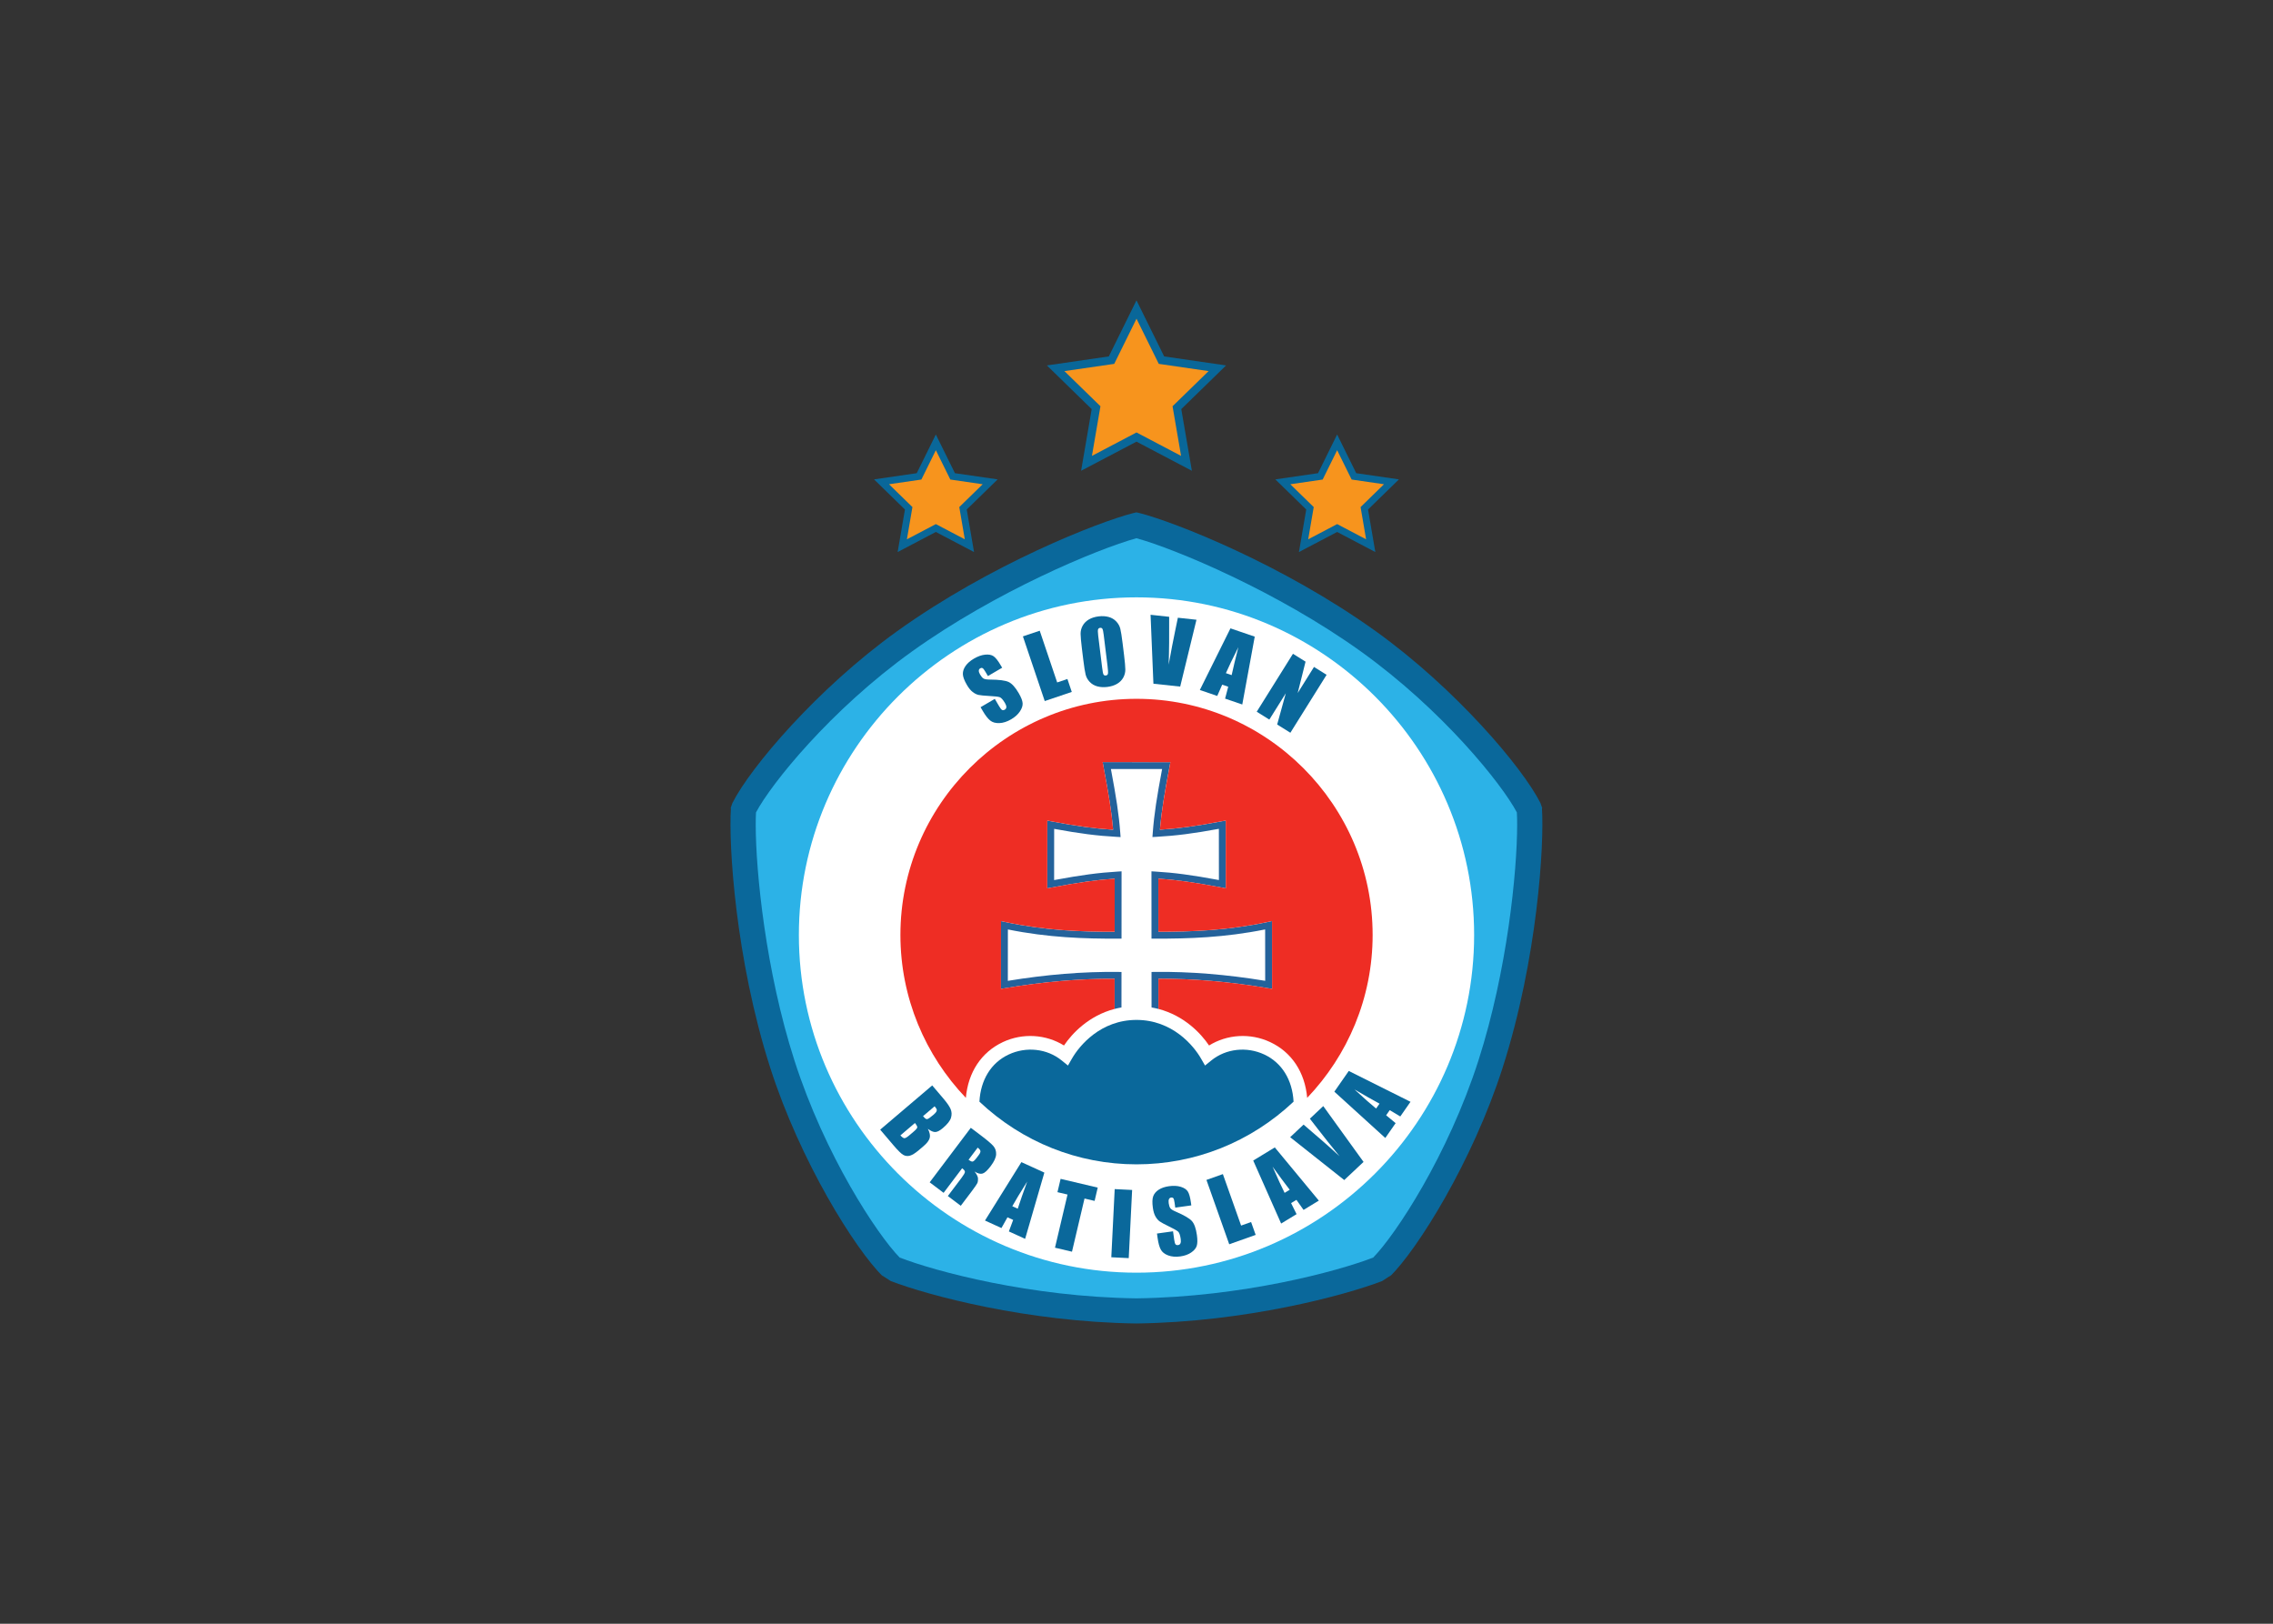 <svg clip-rule="evenodd" fill-rule="evenodd" stroke-linejoin="round" stroke-miterlimit="2" viewBox="0 0 560 400" xmlns="http://www.w3.org/2000/svg"><rect x="0" y="0" width="560" height="400" fill="#333333" stroke="none"/><g fill-rule="nonzero"><path d="m0 0 .062.192-.51 1.468.034-.065-.108.222c-5.536 11.013-26.569 35.855-51.677 53.861-29.35 21.049-63.137 34.251-74.045 37.04l-1.034.243-1.034-.243c-10.909-2.789-44.697-15.991-74.046-37.04-25.109-18.006-46.142-42.848-51.676-53.861l-.109-.222.035.065-.512-1.468.063-.192c-.729-11.137 1.366-47.086 12.357-81.361 9.395-29.301 26.606-56.895 35.416-65.548l.281-.277-.679.73s2.735-1.779 2.797-1.817c11.922-4.567 42.897-12.853 77.107-13.313 34.209.46 65.183 8.746 77.105 13.313.063.038 2.797 1.817 2.797 1.817l-.678-.73.282.277c8.808 8.653 26.019 36.247 35.415 65.548 10.992 34.275 13.086 70.224 12.357 81.361" fill="#0a689b" transform="matrix(.785 0 0 -.785 379.897 199.188)"/><path d="m0 0c-9.595-29.91-26.001-54.713-33.056-61.933-11.292-4.361-41.002-12.357-74.308-12.805-33.308.448-63.018 8.444-74.31 12.805-7.055 7.22-23.461 32.023-33.055 61.933-9.001 28.068-12.123 59.199-12.123 73.958 0 1.442.035 2.688.092 3.802 4.702 8.905 23.321 32.125 48.958 50.511 26.209 18.795 58.088 32.129 70.438 35.534 12.348-3.405 44.227-16.739 70.436-35.534 25.638-18.386 44.256-41.606 48.958-50.511.059-1.114.092-2.36.092-3.802 0-14.759-3.121-45.89-12.122-73.958" fill="#2cb2e7" transform="matrix(.785 0 0 -.785 364.267 261.174)"/><path d="m0 0c58.362 0 105.964-47.599 105.964-105.96 0-58.364-47.602-105.967-105.964-105.967s-105.964 47.603-105.964 105.967c0 58.361 47.602 105.96 105.964 105.96" fill="#fff" transform="matrix(.785 0 0 -.785 280 147.155)"/><path d="m0 0-1.066.014c-10.926.136-22.566-.817-34.607-2.795.002 2.026.013 14.06.017 16.126 12.66-2.566 24.11-2.931 34.59-2.88l1.075.005.012 21.116-1.145-.069c-6.034-.362-11.416-1.08-20.024-2.673.002 2.076.01 13.998.014 16.07 8.043-1.478 13.492-2.18 19.621-2.511l1.225-.068-.092 1.225c-.452 6.086-1.291 11.307-2.944 20.139 2.083 0 13.989-.012 16.065-.012-1.647-8.829-2.49-14.046-2.942-20.119l-.094-1.224 1.227.068c6.125.336 11.574 1.031 19.623 2.514.002-2.072.01-13.994.015-16.07-8.632 1.595-14.017 2.313-20.029 2.665l-1.141.069.015-21.12 1.073-.005c10.491-.037 21.949.332 34.592 2.893 0-2.062.01-14.104.013-16.126-12.046 1.977-23.688 2.932-34.607 2.79l-1.065-.014s.004-5.217.008-11.135c.739-.129 1.458-.285 2.154-.468-.002 4.718-.005 8.722-.005 9.464 10.866.073 22.436-.92 34.412-2.953l1.26-.215-.018 21.275-1.303-.279c-12.54-2.677-23.913-3.091-34.361-3.074 0 1.787-.008 14.754-.011 16.668 5.76-.387 11.152-1.144 19.892-2.79l1.279-.24-.02 21.26-1.275-.24c-8.113-1.525-13.53-2.264-19.381-2.638.493 5.754 1.368 10.993 3.047 19.92l.239 1.276-21.261.022.241-1.281c1.684-8.932 2.558-14.178 3.049-19.945-5.858.372-11.274 1.108-19.38 2.634l-1.278.241-.015-21.262 1.279.24c8.721 1.643 14.107 2.403 19.891 2.793-.002-1.912-.012-14.875-.015-16.662-10.432-.02-21.794.383-34.361 3.065l-1.299.279-.021-21.271 1.261.216c11.972 2.029 23.542 3.022 34.412 2.956-.001-.776-.003-4.833-.006-9.459.697.183 1.417.34 2.157.468.004 5.823.008 11.127.008 11.127" fill="#24629b" transform="matrix(.785 0 0 -.785 276.304 239.442)"/><path d="m0 0c6.261 2.933 13.525 2.438 19.184-1.065 2.567 3.806 7.788 9.353 15.891 11.475.003 4.626.005 8.683.006 9.459-10.87.066-22.439-.927-34.412-2.956l-1.261-.216.022 21.271 1.299-.28c12.566-2.681 23.928-3.084 34.36-3.064.003 1.787.014 14.75.015 16.662-5.784-.39-11.169-1.15-19.891-2.793l-1.278-.24.014 21.262 1.279-.242c8.105-1.525 13.521-2.261 19.379-2.633-.491 5.767-1.365 11.013-3.048 19.945l-.242 1.281 21.261-.022-.239-1.276c-1.679-8.927-2.554-14.166-3.047-19.921 5.852.374 11.269 1.114 19.381 2.639l1.275.24.02-21.26-1.279.24c-8.74 1.646-14.131 2.403-19.892 2.79.003-1.914.012-14.881.012-16.668 10.447-.017 21.82.396 34.36 3.074l1.304.278.017-21.274-1.26.215c-11.976 2.033-23.545 3.026-34.412 2.953 0-.742.003-4.746.005-9.464 8.105-2.122 13.324-7.669 15.892-11.475 5.658 3.503 12.923 3.998 19.183 1.065 6.756-3.167 10.907-9.478 11.614-17.495 12.713 13.312 20.538 31.332 20.538 51.121 0 40.814-33.288 74.101-74.101 74.101-40.815 0-74.102-33.287-74.102-74.101 0-19.791 7.825-37.811 20.539-51.123.707 8.018 4.857 14.33 11.614 17.497" fill="#ee2d24" transform="matrix(.785 0 0 -.785 247.075 256.713)"/><g fill="#0a689b"><path d="m0 0c-18.409 0-35.858 6.997-49.296 19.667.365 6.838 3.651 12.207 9.177 14.797 5.527 2.588 12.06 1.858 16.64-1.86l1.967-1.595 1.263 2.196c2.319 4.04 8.981 12.12 20.249 12.12v.001-.001c11.268 0 17.93-8.08 20.248-12.12l1.264-2.196 1.967 1.595c4.58 3.718 11.113 4.448 16.64 1.86 5.526-2.59 8.812-7.959 9.176-14.797-13.437-12.67-30.886-19.667-49.295-19.667" transform="matrix(.785 0 0 -.785 280 286.83)"/><path d="m0 0-4.469-2.613-.802 1.366c-.374.641-.67 1.015-.887 1.122-.216.107-.457.085-.726-.069-.286-.171-.437-.416-.448-.739-.011-.322.126-.726.403-1.204.363-.618.717-1.035 1.069-1.246.341-.219 1.015-.331 2.02-.335 2.885-.022 4.846-.275 5.88-.765 1.03-.49 2.08-1.642 3.138-3.456.773-1.319 1.184-2.376 1.242-3.185.059-.803-.231-1.675-.866-2.616-.638-.942-1.542-1.754-2.716-2.442-1.286-.752-2.53-1.151-3.725-1.195-1.195-.046-2.155.228-2.876.817-.723.589-1.494 1.577-2.301 2.961l-.711 1.212 4.467 2.614 1.319-2.249c.402-.696.727-1.104.968-1.228.244-.125.525-.095.845.094.321.189.485.451.493.795s-.132.76-.422 1.259c-.636 1.088-1.204 1.71-1.695 1.874-.501.159-1.578.275-3.232.362-1.661.094-2.788.205-3.388.335-.597.133-1.209.438-1.834.919-.626.486-1.227 1.216-1.799 2.2-.83 1.419-1.255 2.558-1.278 3.426-.019.868.265 1.719.855 2.562.592.846 1.459 1.598 2.601 2.269 1.25.731 2.433 1.152 3.549 1.259 1.115.112 1.996-.056 2.638-.503.647-.443 1.4-1.401 2.259-2.871z" transform="matrix(.785 0 0 -.785 246.903 164.49)"/><path d="m0 0 5.479-16.233 3.21 1.083 1.37-4.061-8.485-2.867-6.852 20.299z" transform="matrix(.785 0 0 -.785 256.157 155.373)"/><path d="m0 0c-.122.984-.251 1.612-.396 1.874-.144.262-.384.374-.727.331-.287-.035-.496-.172-.62-.417-.126-.241-.121-.907.011-2.003l1.22-9.919c.15-1.238.292-1.99.429-2.269.137-.276.39-.391.757-.345.376.048.596.241.657.59.066.344.022 1.142-.13 2.389zm6.383-6.305c.263-2.135.396-3.653.406-4.556.008-.898-.207-1.749-.646-2.548-.441-.8-1.086-1.453-1.938-1.956-.853-.507-1.88-.829-3.076-.98-1.14-.137-2.183-.077-3.135.18-.951.263-1.749.731-2.391 1.411-.642.674-1.069 1.444-1.28 2.307-.214.86-.455 2.382-.723 4.573l-.447 3.636c-.261 2.136-.394 3.653-.405 4.551-.006.899.207 1.75.647 2.549.439.8 1.086 1.453 1.937 1.96.854.503 1.878.83 3.079.976 1.137.141 2.18.077 3.132-.181.953-.262 1.749-.73 2.389-1.405.644-.675 1.073-1.444 1.284-2.308.214-.864.452-2.385.721-4.573z" transform="matrix(.785 0 0 -.785 271.92 156.394)"/><path d="m0 0-5.109-20.978-8.403.903-.895 21.631 5.838-.632c.041-5.935-.012-10.942-.159-15.021.73 4.058 1.425 7.663 2.082 10.813l.809 3.916z" transform="matrix(.785 0 0 -.785 294.775 152.671)"/><path d="m0 0c.518 2.385 1.22 5.308 2.105 8.771-1.856-3.687-3.161-6.407-3.908-8.156zm7.245 12.073-3.91-21.292-5.394 1.844.981 3.73-1.89.65-1.556-3.538-5.458 1.866 9.607 19.344z" transform="matrix(.785 0 0 -.785 303.443 166.312)"/><path d="m0 0-11.367-18.18-4.143 2.587 2.709 9.808-5.17-8.269-3.952 2.471 11.369 18.184 3.951-2.471-2.466-9.846 5.118 8.187z" transform="matrix(.785 0 0 -.785 326.833 166.238)"/><path d="m0 0-3.632-3.086c.158-.172.28-.306.365-.404.348-.413.67-.589.973-.523.301.059.935.501 1.905 1.326.508.435.827.788.956 1.053.126.267.15.5.079.693-.073.194-.289.506-.646.941m-6.173-5.247-4.569-3.882c.518-.571.932-.867 1.237-.886.306-.015.787.254 1.449.813l1.521 1.293c.7.598 1.06 1.029 1.089 1.3.02.27-.221.725-.727 1.362m5.417 11.797 3.541-4.16c1.118-1.32 1.861-2.403 2.231-3.257.364-.856.407-1.763.126-2.717-.283-.96-1.129-2.033-2.541-3.237-.956-.809-1.746-1.229-2.373-1.254-.625-.026-1.408.304-2.345 1.001.596-1.153.785-2.118.563-2.901-.221-.782-.866-1.625-1.928-2.528l-1.512-1.285c-1.104-.936-2.026-1.508-2.768-1.709-.74-.207-1.44-.121-2.096.258-.656.373-1.697 1.4-3.122 3.08l-4.105 4.828z" transform="matrix(.785 0 0 -.785 230.263 272.53)"/><path d="m0 0-2.87-3.804c.493-.373.886-.561 1.188-.575.301-.008.735.361 1.304 1.113l.71.942c.41.541.583.97.522 1.284-.065.31-.348.657-.854 1.04m-2.164 6.225 3.096-2.334c2.063-1.557 3.396-2.692 4.003-3.405.609-.713.893-1.573.851-2.588-.044-1.013-.613-2.248-1.714-3.709-1.003-1.328-1.843-2.101-2.51-2.311-.67-.216-1.519-.009-2.543.623.699-.872 1.059-1.603 1.081-2.192.021-.594-.047-1.071-.204-1.432-.161-.361-.762-1.228-1.801-2.608l-3.406-4.513-4.059 3.059 4.29 5.687c.689.916 1.048 1.535 1.071 1.861.024.326-.268.714-.871 1.168l-5.817-7.713-4.371 3.3z" transform="matrix(.785 0 0 -.785 240.874 282.715)"/><path d="m0 0c.754 2.325 1.743 5.168 2.97 8.524-2.203-3.494-3.764-6.073-4.676-7.741zm8.355 11.329-6.036-20.787-5.102 2.329 1.347 3.614-1.786.816-1.893-3.368-5.163 2.355 11.423 18.33z" transform="matrix(.785 0 0 -.785 250.74 297.76)"/><path d="m0 0-.98-4.173-3.166.743-3.933-16.683-5.334 1.254 3.931 16.684-3.156.743.986 4.178z" transform="matrix(.785 0 0 -.785 270.447 292.561)"/><path d="m0 0-1.064-21.391-5.47.272 1.064 21.39z" transform="matrix(.785 0 0 -.785 278.923 293.141)"/><path d="m0 0-5.037-.701-.218 1.573c-.102.735-.23 1.195-.388 1.376-.157.185-.389.255-.687.214-.326-.047-.555-.214-.686-.51-.129-.293-.155-.719-.08-1.265.098-.708.269-1.228.507-1.56.229-.335.801-.695 1.712-1.083 2.617-1.125 4.306-2.109 5.062-2.957.755-.85 1.278-2.312 1.569-4.392.209-1.508.187-2.647-.058-3.413-.25-.764-.838-1.456-1.766-2.083-.931-.624-2.057-1.023-3.377-1.208-1.451-.203-2.731-.095-3.836.322-1.107.416-1.874 1.036-2.314 1.858-.436.815-.764 2.022-.987 3.613l-.194 1.388 5.04.701.356-2.583c.113-.794.255-1.294.429-1.505.174-.206.439-.283.8-.231.36.047.608.228.744.542.137.312.164.751.087 1.323-.172 1.246-.453 2.042-.842 2.376-.398.336-1.333.864-2.806 1.578-1.478.717-2.462 1.256-2.957 1.603-.495.348-.934.868-1.325 1.551-.389.689-.661 1.59-.817 2.716-.226 1.629-.188 2.842.118 3.654.304.803.881 1.487 1.731 2.038.852.544 1.923.914 3.212 1.09 1.407.199 2.639.134 3.697-.193 1.058-.326 1.795-.815 2.214-1.474.418-.662.747-1.831.98-3.515z" transform="matrix(.785 0 0 -.785 293.505 296.943)"/><path d="m0 0 5.721-16.152 3.134 1.113 1.435-4.039-8.298-2.941-7.151 20.191z" transform="matrix(.785 0 0 -.785 301.281 289.234)"/><path d="m0 0c-1.497 1.929-3.292 4.345-5.38 7.25 1.653-3.786 2.912-6.528 3.779-8.222zm-4.679 13.289 13.817-16.692-4.794-2.916-2.234 3.151-1.68-1.019 1.722-3.464-4.848-2.948-8.758 19.771z" transform="matrix(.785 0 0 -.785 317.748 293.093)"/><path d="m0 0 12.642-17.519-6.06-5.69-16.972 13.448 4.209 3.95c4.528-3.843 8.294-7.148 11.288-9.923-2.61 3.197-4.897 6.072-6.862 8.616l-2.453 3.163z" transform="matrix(.785 0 0 -.785 326.013 272.479)"/><path d="m0 0c-2.15 1.161-4.769 2.643-7.852 4.457 3.043-2.797 5.302-4.796 6.779-5.99zm-9.649 10.26 19.375-9.68-3.206-4.599-3.316 1.978-1.124-1.611 2.976-2.467-3.243-4.656-15.99 14.532z" transform="matrix(.785 0 0 -.785 339.873 271.879)"/></g><path d="m0 0s-18.199 2.644-19.431 2.823c-.549 1.115-8.686 17.605-8.686 17.605s-8.138-16.49-8.687-17.605c-1.231-.179-19.431-2.823-19.431-2.823s13.168-12.837 14.057-13.705c-.209-1.225-3.321-19.353-3.321-19.353s16.28 8.558 17.382 9.136c1.1-.578 17.381-9.136 17.381-9.136s-3.113 18.128-3.322 19.353c.89.868 14.058 13.705 14.058 13.705" fill="#096799" transform="matrix(.785 0 0 -.785 302.068 90.021)"/><path d="m0 0s-10.646-5.594-13.987-7.352c.637 3.721 2.673 15.576 2.673 15.576s-8.612 8.396-11.315 11.03c3.735.543 14.974 2.175 14.974 2.175l.664.097s5.32 10.781 6.991 14.167c1.67-3.386 6.99-14.167 6.99-14.167l.664-.097s11.239-1.632 14.975-2.175c-2.704-2.634-11.316-11.03-11.316-11.03s2.036-11.855 2.674-15.576c-3.341 1.758-13.987 7.352-13.987 7.352" fill="#f7941d" transform="matrix(.785 0 0 -.785 280 106.534)"/><path d="m0 0s-12.374 1.796-13.402 1.946c-.461.932-5.014 10.159-5.014 10.159l-.98 1.984-.98-1.984s-4.552-9.227-5.013-10.159c-1.028-.15-13.402-1.946-13.402-1.946s8.952-8.726 9.698-9.453c-.175-1.024-2.291-13.348-2.291-13.348s11.069 5.817 11.988 6.301c.92-.484 11.989-6.301 11.989-6.301s-2.117 12.324-2.292 13.348c.747.727 9.699 9.453 9.699 9.453" fill="#096799" transform="matrix(.785 0 0 -.785 344.656 118.094)"/><path d="m0 0s-6.488-3.409-9.087-4.774c.495 2.89 1.736 10.118 1.736 10.118s-5.248 5.116-7.348 7.162c2.903.423 9.59 1.393 9.59 1.393l.566.083s3.243 6.574 4.543 9.204c1.299-2.63 4.542-9.204 4.542-9.204l.567-.083s6.687-.97 9.59-1.393c-2.1-2.046-7.348-7.162-7.348-7.162s1.241-7.228 1.736-10.118c-2.6 1.365-9.087 4.774-9.087 4.774" fill="#f7941d" transform="matrix(.785 0 0 -.785 329.433 129.109)"/><path d="m0 0s-12.374 1.796-13.402 1.946c-.461.932-5.014 10.159-5.014 10.159l-.98 1.984-.98-1.984s-4.552-9.227-5.013-10.159c-1.028-.15-13.402-1.946-13.402-1.946s8.951-8.726 9.698-9.453c-.175-1.024-2.291-13.348-2.291-13.348s11.068 5.817 11.988 6.301c.92-.484 11.989-6.301 11.989-6.301s-2.117 12.324-2.292 13.348c.748.727 9.699 9.453 9.699 9.453" fill="#096799" transform="matrix(.785 0 0 -.785 245.789 118.094)"/><path d="m0 0s-6.488-3.409-9.087-4.774c.495 2.89 1.736 10.118 1.736 10.118s-5.248 5.116-7.349 7.162c2.903.423 9.59 1.393 9.59 1.393l.567.083s3.243 6.574 4.543 9.204c1.299-2.63 4.542-9.204 4.542-9.204l.567-.083s6.687-.97 9.59-1.393c-2.1-2.046-7.349-7.162-7.349-7.162s1.242-7.228 1.736-10.118c-2.599 1.365-9.086 4.774-9.086 4.774" fill="#f7941d" transform="matrix(.785 0 0 -.785 230.566 129.109)"/></g></svg>